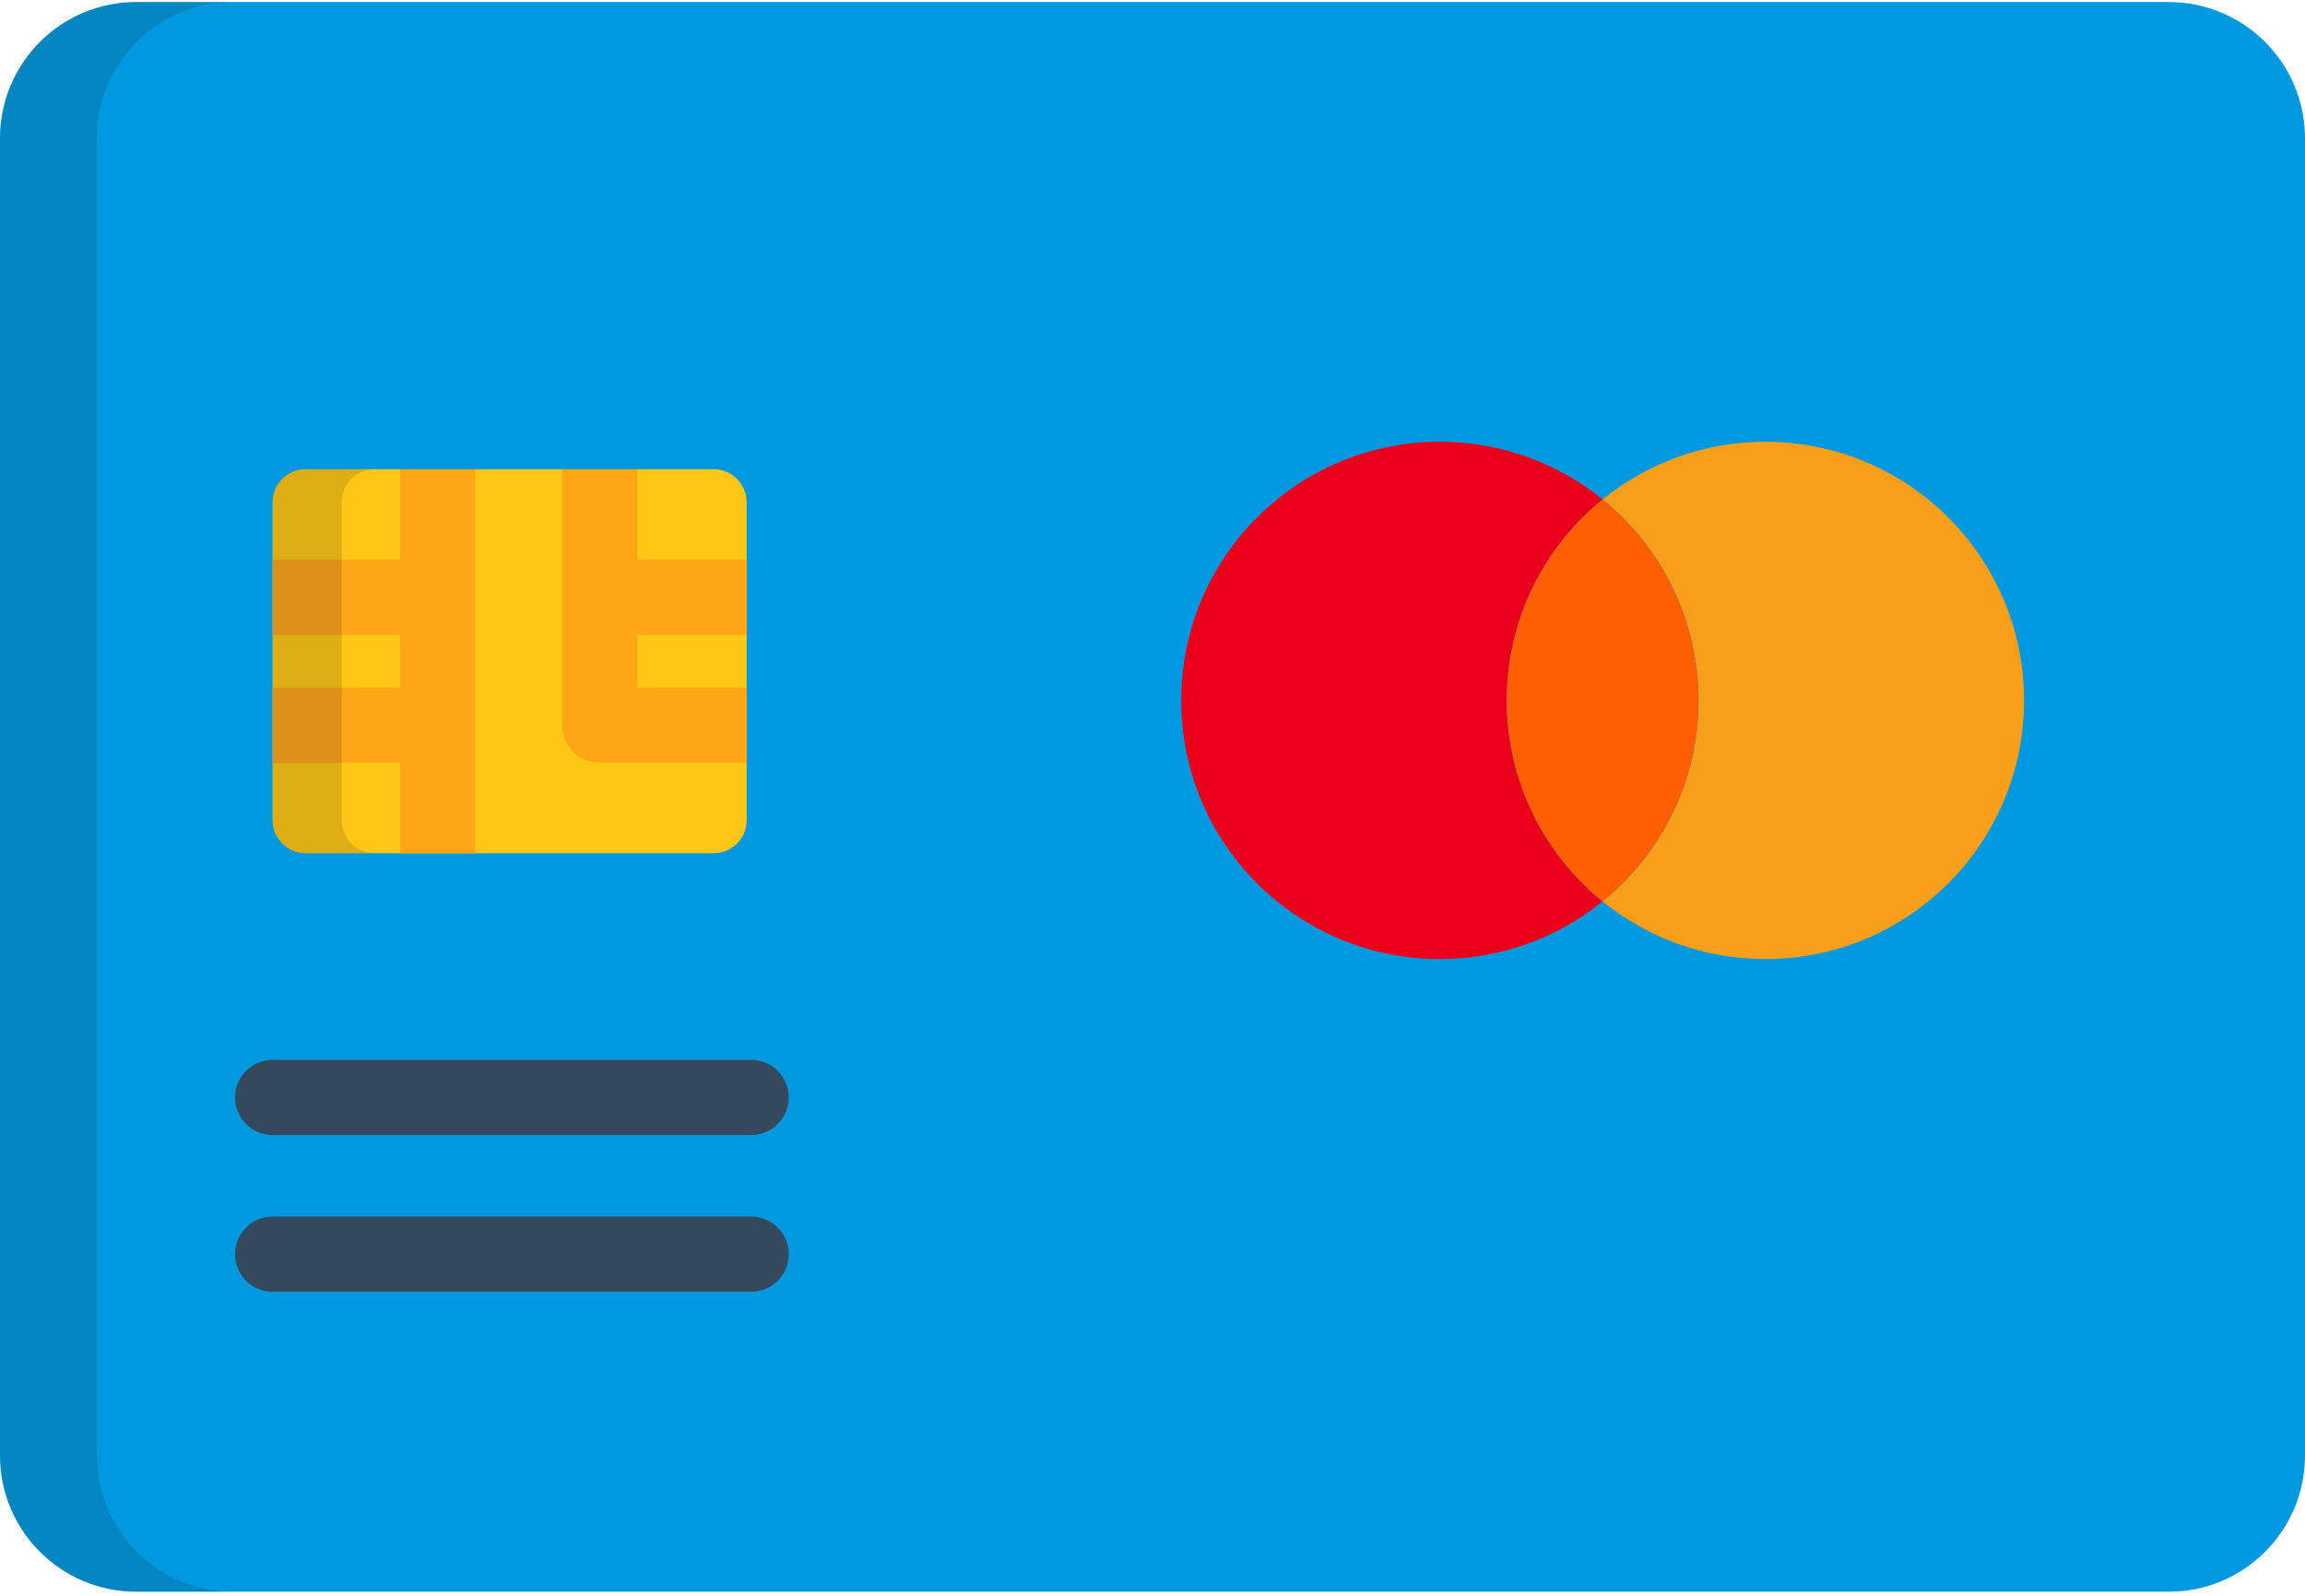 <?xml version="1.0" encoding="UTF-8"?>
<svg width="26px" height="18px" viewBox="0 0 26 18" version="1.1" xmlns="http://www.w3.org/2000/svg" xmlns:xlink="http://www.w3.org/1999/xlink">
    <!-- Generator: Sketch 57.1 (83088) - https://sketch.com -->
    <title>master-card</title>
    <desc>Created with Sketch.</desc>
    <g id="Symbols" stroke="none" stroke-width="1" fill="none" fill-rule="evenodd">
        <g id="ico/master-card" transform="translate(-2, -6)" fill-rule="nonzero">
            <g id="master-card" transform="translate(2, 6)">
                <path d="M26,16.417 C26,17.266 25.312,17.954 24.463,17.954 L1.537,17.954 C0.688,17.954 0,17.265 0,16.417 L0,1.56 C0,0.711 0.688,0.023 1.537,0.023 L24.463,0.023 C25.312,0.023 26,0.711 26,1.56 L26,16.417 L26,16.417 Z" id="Path" fill="#0099DF"></path>
                <path d="M1.093,16.417 L1.093,1.56 C1.093,0.711 1.781,0.023 2.63,0.023 L1.537,0.023 C0.688,0.023 0,0.711 0,1.56 L0,16.417 C0,17.266 0.688,17.954 1.537,17.954 L2.63,17.954 C1.781,17.954 1.093,17.265 1.093,16.417 Z" id="Path" fill="#202121" opacity="0.15"></path>
                <path d="M16.996,7.9 C16.996,6.985 17.418,6.168 18.077,5.633 C17.576,5.227 16.937,4.983 16.241,4.983 C14.63,4.983 13.324,6.289 13.324,7.9 C13.324,9.512 14.63,10.818 16.241,10.818 C16.937,10.818 17.576,10.574 18.077,10.167 C17.418,9.633 16.996,8.816 16.996,7.9 Z" id="Path" fill="#EA001B"></path>
                <path d="M19.913,4.983 C19.218,4.983 18.579,5.227 18.077,5.633 C18.737,6.168 19.159,6.985 19.159,7.9 C19.159,8.816 18.737,9.633 18.077,10.168 C18.579,10.574 19.218,10.818 19.913,10.818 C21.525,10.818 22.831,9.512 22.831,7.9 C22.831,6.289 21.525,4.983 19.913,4.983 Z" id="Path" fill="#F79F1A"></path>
                <path d="M19.159,7.9 C19.159,6.985 18.737,6.168 18.077,5.633 C17.418,6.168 16.996,6.985 16.996,7.9 C16.996,8.816 17.418,9.633 18.077,10.168 C18.737,9.633 19.159,8.816 19.159,7.9 Z" id="Path" fill="#FF5F01"></path>
                <path d="M8.422,9.253 C8.422,9.458 8.255,9.624 8.051,9.624 L3.446,9.624 C3.241,9.624 3.075,9.458 3.075,9.253 L3.075,5.664 C3.075,5.459 3.241,5.293 3.446,5.293 L8.051,5.293 C8.255,5.293 8.422,5.459 8.422,5.664 L8.422,9.253 L8.422,9.253 Z" id="Path" fill="#FFC715"></path>
                <g id="Group" transform="translate(2.641, 11.934)" fill="#34495E">
                    <path d="M5.832,0.869 L0.434,0.869 C0.2,0.869 0.01,0.679 0.01,0.445 C0.01,0.211 0.2,0.021 0.434,0.021 L5.832,0.021 C6.066,0.021 6.256,0.211 6.256,0.445 C6.256,0.679 6.066,0.869 5.832,0.869 Z" id="Path"></path>
                    <path d="M5.832,2.637 L0.434,2.637 C0.2,2.637 0.01,2.447 0.01,2.213 C0.01,1.978 0.2,1.789 0.434,1.789 L5.832,1.789 C6.066,1.789 6.256,1.978 6.256,2.213 C6.256,2.447 6.066,2.637 5.832,2.637 Z" id="Path"></path>
                </g>
                <g id="Group" transform="translate(3.047, 5.281)" fill="#FFA617">
                    <polygon id="Path" points="1.467 4.343 2.315 4.343 2.315 3.919 2.315 0.436 2.315 0.012 1.467 0.012 1.467 0.436 1.467 1.032 0.451 1.032 0.028 1.032 0.028 1.879 0.451 1.879 1.467 1.879 1.467 2.475 0.451 2.475 0.028 2.475 0.028 3.323 0.451 3.323 1.467 3.323 1.467 3.919"></polygon>
                    <path d="M4.951,1.879 L5.375,1.879 L5.375,1.032 L4.951,1.032 L4.143,1.032 L4.143,0.436 L4.143,0.012 L3.295,0.012 L3.295,0.436 L3.295,2.899 C3.295,3.133 3.484,3.323 3.719,3.323 L4.951,3.323 L5.375,3.323 L5.375,2.475 L4.951,2.475 L4.143,2.475 L4.143,1.879 L4.951,1.879 Z" id="Path"></path>
                </g>
                <path d="M3.855,9.253 L3.855,5.664 C3.855,5.459 4.021,5.293 4.226,5.293 L3.446,5.293 C3.241,5.293 3.075,5.459 3.075,5.664 L3.075,9.253 C3.075,9.458 3.241,9.624 3.446,9.624 L4.226,9.624 C4.021,9.624 3.855,9.458 3.855,9.253 Z" id="Path" fill="#202121" opacity="0.15"></path>
            </g>
        </g>
    </g>
</svg>